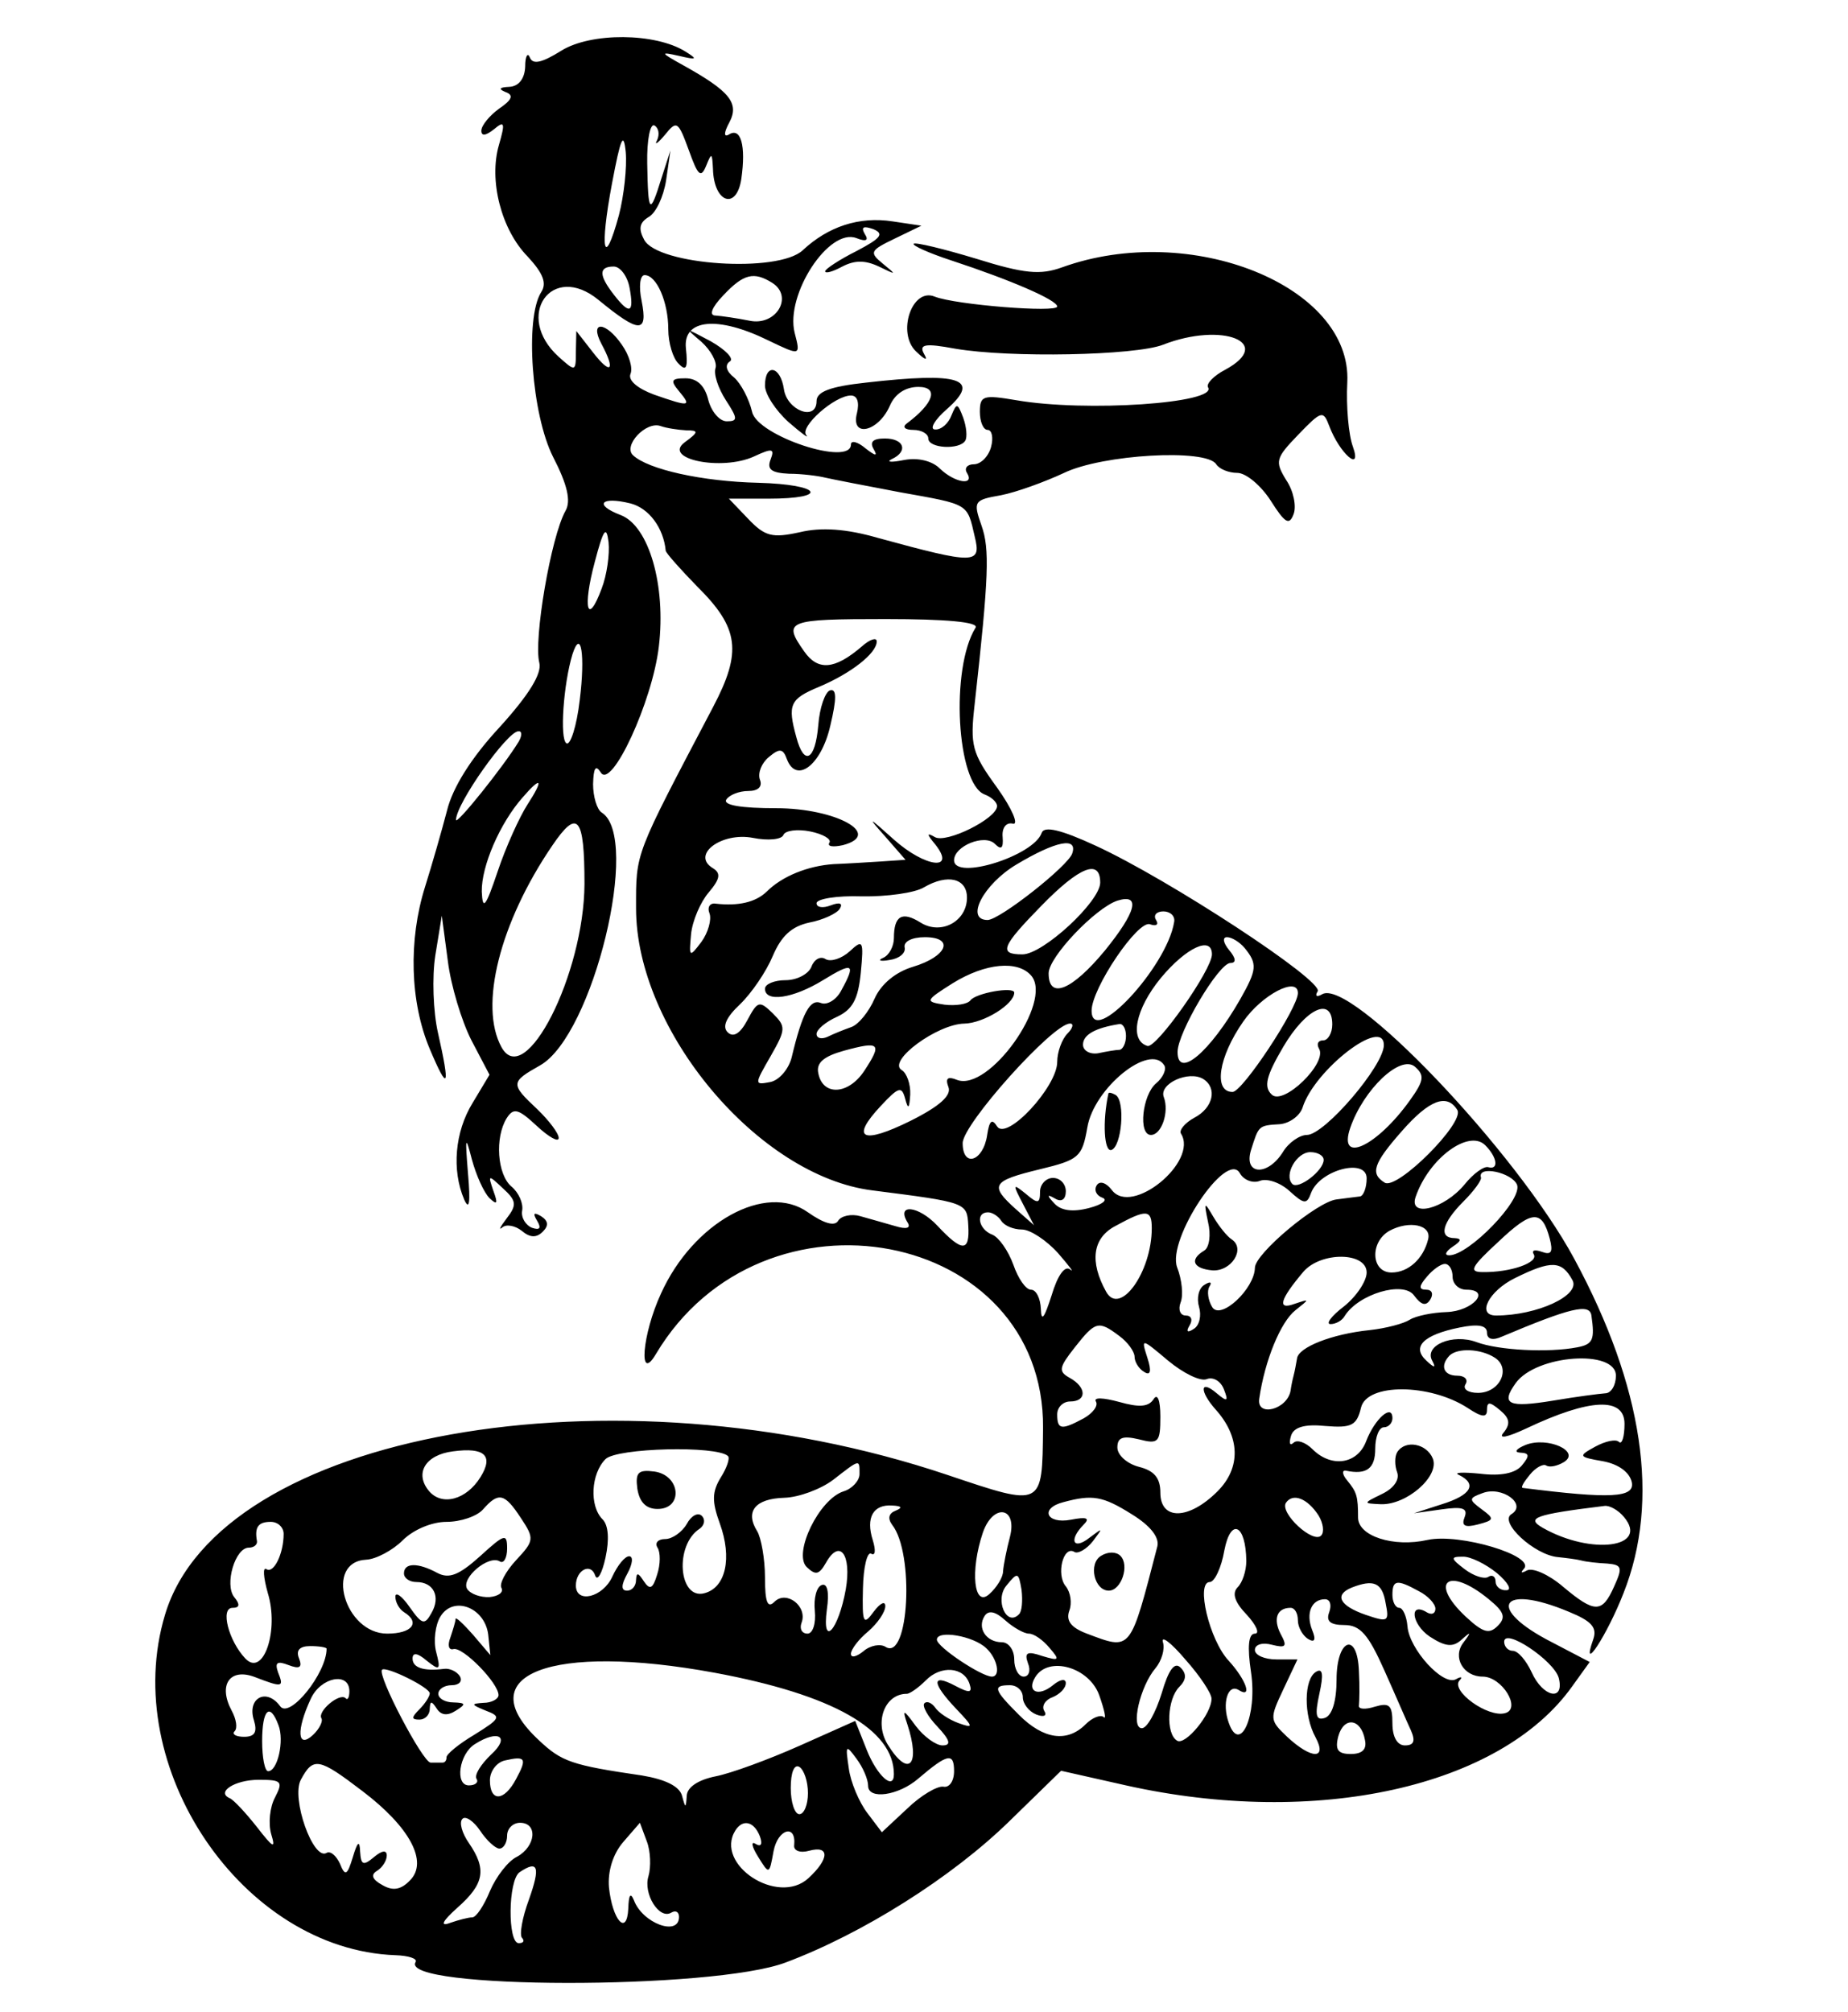 <?xml version="1.0" standalone="no"?>
<!DOCTYPE svg PUBLIC "-//W3C//DTD SVG 20010904//EN"
 "http://www.w3.org/TR/2001/REC-SVG-20010904/DTD/svg10.dtd">
<svg version="1.0" xmlns="http://www.w3.org/2000/svg"
 width="215pt" height="234pt" viewBox="0 0 215 234"
 preserveAspectRatio="xMidYMid meet">
<g transform="translate(0,234) scale(0.05,-0.05)"
fill="#000000" stroke="none">
<path d="M1306 4562 c-45 -28 -66 -33 -73 -16 -5 13 -11 4 -11 -21 -1 -28 -15
-46 -37 -47 -23 -1 -26 -5 -9 -12 20 -7 16 -18 -15 -39 -22 -16 -41 -39 -41
-51 0 -13 10 -12 29 3 25 21 27 16 12 -36 -24 -82 5 -197 67 -260 36 -39 45
-62 31 -83 -38 -61 -22 -284 28 -383 33 -64 42 -102 29 -125 -34 -60 -75 -301
-61 -354 6 -25 -24 -74 -92 -149 -66 -71 -110 -141 -123 -195 -12 -46 -35
-126 -51 -177 -39 -124 -35 -268 11 -377 43 -102 48 -90 19 38 -11 49 -14 129
-6 180 l15 92 14 -105 c7 -57 32 -140 55 -185 l42 -80 -39 -65 c-42 -68 -49
-157 -20 -225 12 -27 15 -8 9 60 -7 86 -6 91 9 33 10 -37 28 -77 41 -90 18
-17 20 -13 9 17 -13 38 -12 38 22 6 32 -29 33 -39 9 -70 -15 -20 -20 -29 -10
-21 9 8 30 4 45 -8 19 -16 34 -17 49 -2 14 14 13 25 -4 36 -17 10 -20 7 -9
-11 10 -17 6 -22 -12 -16 -15 6 -26 24 -23 40 3 17 -8 42 -25 56 -33 28 -39
114 -11 159 16 25 27 22 70 -18 28 -26 51 -39 51 -28 0 11 -23 41 -50 67 -63
59 -62 63 7 102 123 70 235 531 143 588 -11 7 -20 37 -20 66 1 38 6 46 18 27
25 -40 120 165 135 293 17 142 -23 281 -89 306 -63 24 -46 44 23 27 43 -11 77
-57 82 -110 1 -6 34 -43 73 -83 98 -97 105 -152 37 -281 -184 -350 -179 -336
-179 -468 0 -284 285 -623 550 -656 219 -28 220 -28 223 -81 4 -63 -14 -63
-72 -1 -44 47 -97 52 -69 7 8 -13 -3 -16 -29 -8 -24 7 -60 17 -81 23 -21 6
-45 1 -52 -11 -8 -13 -33 -6 -70 20 -98 70 -267 -23 -342 -189 -44 -95 -53
-210 -12 -141 248 417 905 291 901 -172 -2 -185 1 -184 -222 -109 -779 262
-1695 98 -1821 -325 -107 -355 180 -779 536 -792 31 -1 52 -8 47 -16 -39 -64
692 -65 861 -1 179 67 387 198 521 329 l120 117 151 -34 c443 -99 871 -4 1038
230 l41 57 -88 46 c-155 79 -121 138 39 71 54 -22 67 -37 57 -65 -30 -85 33
11 71 109 85 215 46 479 -115 777 -135 250 -522 656 -587 615 -12 -7 -17 -4
-10 7 15 24 -347 261 -517 339 -80 37 -119 46 -125 30 -18 -54 -204 -112 -204
-64 0 33 71 62 95 38 15 -15 20 -10 18 16 -2 21 8 35 24 31 14 -3 -2 35 -37
84 -59 81 -63 98 -52 195 33 297 35 360 16 414 -20 57 -18 60 45 71 36 7 102
31 147 52 89 43 331 57 354 20 7 -11 29 -20 49 -20 20 0 55 -29 78 -65 33 -52
43 -58 53 -31 7 18 0 54 -17 79 -27 44 -25 51 28 106 54 56 58 57 72 20 24
-64 77 -110 55 -48 -10 27 -16 94 -13 150 11 224 -365 375 -664 267 -50 -18
-87 -15 -199 20 -76 23 -142 39 -146 35 -4 -4 36 -22 88 -39 137 -45 246 -92
246 -107 0 -15 -237 4 -285 23 -53 22 -89 -85 -43 -128 21 -20 28 -22 18 -5
-12 22 2 25 72 12 128 -22 419 -16 484 9 138 54 261 5 145 -58 -27 -14 -45
-33 -40 -41 23 -37 -284 -58 -446 -30 -77 13 -85 11 -85 -27 0 -23 8 -42 18
-42 10 0 14 -18 8 -40 -6 -22 -24 -40 -40 -40 -15 0 -23 -9 -16 -20 19 -31
-29 -23 -63 10 -18 18 -51 26 -83 20 -30 -6 -43 -5 -29 2 39 18 29 48 -16 48
-28 0 -36 -8 -26 -25 10 -17 4 -16 -19 2 -19 16 -34 19 -34 9 0 -52 -218 20
-230 76 -7 30 -26 66 -42 80 -18 14 -22 29 -10 37 11 6 -9 27 -44 47 -62 33
-62 33 -22 -1 22 -20 37 -47 33 -61 -5 -14 6 -47 24 -75 28 -43 28 -49 2 -49
-17 0 -36 23 -43 50 -8 33 -26 50 -53 50 -33 0 -36 -5 -15 -30 30 -36 25 -37
-58 -8 -38 14 -61 33 -55 48 6 14 -3 44 -20 68 -37 54 -76 57 -48 3 34 -63 23
-75 -19 -21 l-39 50 -1 -48 c0 -47 -1 -47 -40 -12 -105 95 -16 222 93 132 95
-78 115 -78 100 -2 -7 33 -4 60 7 60 28 0 55 -63 55 -126 0 -32 11 -68 24 -80
18 -19 22 -10 17 36 -7 68 74 76 192 18 75 -36 75 -36 61 18 -22 89 80 245
144 220 23 -9 29 -5 19 10 -9 16 -3 19 20 11 26 -11 18 -21 -39 -51 -40 -20
-73 -42 -73 -47 0 -6 18 -1 40 11 29 15 53 15 85 0 41 -20 42 -20 10 6 -33 27
-31 31 27 59 l62 30 -67 10 c-78 12 -150 -12 -209 -67 -57 -54 -337 -35 -369
24 -14 26 -11 40 10 53 17 9 35 47 41 86 l10 69 -21 -65 c-27 -87 -31 -83 -33
35 -1 55 7 94 17 88 10 -6 12 -21 6 -34 -7 -13 1 -8 18 12 28 35 31 32 56 -36
21 -59 28 -65 40 -36 13 32 14 31 16 -7 2 -79 55 -97 66 -23 11 77 -1 121 -29
103 -12 -7 -12 4 1 28 24 45 1 73 -107 133 -54 30 -55 32 -10 22 42 -10 44 -8
15 10 -70 44 -220 45 -289 2z m134 -383 c-35 -128 -45 -80 -16 74 20 106 27
123 32 73 3 -35 -4 -101 -16 -147z m25 -169 c11 -59 0 -63 -37 -15 -35 45 -35
65 0 65 15 0 32 -22 37 -50z m332 12 c50 -32 9 -101 -53 -88 -30 6 -65 11 -79
12 -16 0 -9 19 18 47 47 50 71 56 114 29z m-200 -343 c29 0 29 -4 -4 -28 -52
-39 86 -67 161 -33 43 20 49 19 39 -7 -9 -23 2 -31 43 -33 30 0 68 -5 84 -9
17 -4 95 -19 174 -34 162 -29 156 -25 174 -103 16 -65 1 -65 -226 -3 -73 21
-131 25 -181 13 -64 -14 -81 -10 -120 31 l-45 47 91 0 c145 0 125 33 -23 37
-130 3 -256 31 -291 64 -24 22 30 80 64 68 14 -5 41 -9 60 -10z m-197 -368
c-33 -89 -45 -46 -16 62 20 76 27 86 32 46 3 -28 -4 -77 -16 -108z m870 -91
c-59 -95 -44 -363 21 -388 16 -6 29 -18 29 -27 0 -29 -119 -88 -145 -72 -19
11 -19 7 1 -17 50 -63 -23 -54 -96 11 -60 54 -63 55 -21 8 l48 -55 -59 -4
c-32 -2 -80 -5 -108 -6 -60 -4 -120 -28 -156 -64 -26 -25 -66 -34 -119 -28
-13 2 -20 -8 -14 -23 5 -14 -3 -44 -19 -66 -28 -37 -29 -36 -24 18 3 31 22 75
41 97 27 32 29 45 9 57 -50 31 21 84 94 70 35 -7 67 -4 71 7 4 10 32 14 62 8
30 -6 50 -18 45 -26 -6 -9 8 -11 31 -6 95 25 -16 86 -155 86 -81 0 -124 7
-116 20 7 11 30 20 51 20 23 0 34 10 27 27 -5 15 4 38 21 52 25 21 33 20 42
-5 22 -58 80 -14 101 78 15 63 15 87 -1 82 -11 -4 -24 -40 -27 -81 -7 -82 -33
-96 -51 -28 -21 76 -15 89 52 117 74 31 135 78 135 106 0 10 -16 5 -35 -12
-63 -54 -102 -57 -134 -11 -50 71 -41 75 190 75 140 0 217 -7 209 -20z m-921
-168 c-7 -61 -22 -107 -31 -101 -16 10 -7 138 14 207 20 62 30 -2 17 -106z
m-142 -97 c-36 -59 -147 -197 -146 -182 1 39 119 205 145 206 9 1 9 -10 1 -24z
m20 -147 c-18 -28 -50 -98 -69 -155 -28 -83 -35 -92 -37 -47 -1 59 42 159 95
219 44 51 50 43 11 -17z m133 -184 c-1 -210 -138 -480 -193 -380 -53 96 -4
290 118 469 59 87 75 68 75 -89z m1135 71 c-9 -29 -169 -155 -197 -155 -53 0
-10 83 67 129 92 55 143 65 130 26z m65 -68 c0 -44 -133 -167 -181 -167 -56 0
-49 18 45 114 88 90 136 109 136 53z m-310 -35 c0 -55 -60 -88 -108 -58 -43
27 -62 16 -62 -36 0 -19 -11 -40 -25 -46 -14 -6 -7 -9 15 -5 22 3 38 16 35 29
-3 14 17 24 47 24 70 0 52 -45 -28 -69 -40 -12 -74 -40 -89 -74 -13 -30 -37
-60 -54 -66 -17 -6 -42 -16 -56 -23 -14 -6 -25 -3 -25 7 0 10 21 28 48 40 36
17 49 41 55 103 7 74 5 78 -26 49 -19 -17 -44 -25 -56 -18 -12 8 -27 -1 -33
-18 -7 -17 -34 -31 -60 -31 -26 0 -48 -9 -48 -20 0 -32 65 -23 135 20 70 43
77 39 43 -23 -11 -22 -33 -36 -48 -30 -25 10 -43 -22 -68 -127 -7 -27 -29 -53
-50 -57 -37 -7 -37 -6 1 60 36 63 36 69 5 100 -31 30 -35 29 -59 -16 -17 -32
-33 -41 -46 -28 -13 13 -3 35 29 65 27 26 61 76 76 112 20 47 44 69 85 78 32
6 64 21 71 32 8 13 0 16 -21 8 -18 -7 -33 -5 -33 5 0 10 47 18 105 16 58 -1
124 8 145 21 55 32 100 21 100 -24z m321 -123 c-77 -93 -131 -115 -131 -53 0
38 109 152 160 169 55 17 44 -26 -29 -116z m161 66 c-17 -105 -192 -292 -192
-206 0 52 108 212 136 201 14 -5 21 -1 14 10 -7 11 1 20 17 20 16 0 28 -11 25
-25z m164 -60 c30 -37 29 -50 -10 -119 -71 -124 -146 -187 -146 -123 0 45 96
207 123 207 14 0 13 11 -3 30 -14 17 -16 30 -5 30 11 0 29 -11 41 -25z m-76
-15 c0 -36 -129 -219 -150 -213 -43 13 -28 86 31 158 59 71 119 99 119 55z
m-420 -50 c50 -61 -99 -270 -173 -242 -22 9 -28 4 -20 -17 7 -19 -20 -44 -88
-78 -113 -56 -141 -42 -70 34 42 45 49 47 57 18 7 -27 10 -24 12 9 1 24 -8 50
-20 57 -34 21 83 107 146 108 45 1 116 45 116 72 0 15 -90 -1 -102 -18 -7 -9
-34 -13 -60 -10 -46 7 -46 9 19 50 76 47 152 54 183 17z m620 -40 c0 -35 -129
-230 -152 -230 -45 0 -33 81 25 164 43 62 127 106 127 66z m80 -73 c0 -20 -10
-37 -21 -37 -12 0 -16 -8 -10 -19 21 -33 -83 -134 -110 -107 -19 18 -13 43 27
111 53 90 114 118 114 52z m-616 -21 c-13 -13 -24 -43 -24 -66 0 -58 -118
-185 -140 -150 -12 19 -18 13 -23 -20 -9 -62 -57 -77 -57 -19 0 44 208 276
249 278 10 1 8 -10 -5 -23z m136 -6 c0 -16 -7 -31 -15 -32 -8 0 -31 -4 -50 -8
-19 -3 -35 6 -35 20 0 23 28 39 85 48 8 1 15 -11 15 -28z m-609 -81 c-37 -56
-97 -59 -107 -5 -5 24 13 39 60 52 84 23 89 17 47 -47z m1209 60 c0 -48 -138
-209 -179 -209 -17 0 -43 -18 -56 -40 -36 -57 -92 -53 -74 5 18 57 17 57 67
60 23 2 47 20 53 39 28 88 189 212 189 145z m-511 -47 c6 -9 -3 -29 -19 -42
-32 -27 -42 -120 -12 -120 25 0 43 54 30 88 -12 31 58 63 92 42 33 -21 23 -67
-21 -90 -22 -12 -36 -29 -31 -37 41 -65 -115 -193 -161 -131 -13 17 -28 22
-35 11 -7 -11 -1 -24 13 -29 14 -5 0 -16 -31 -24 -38 -10 -65 -6 -80 10 -19
20 -18 23 1 12 15 -9 25 -2 25 17 0 17 -13 31 -30 31 -16 0 -30 -15 -30 -32 0
-28 -5 -29 -33 -5 -31 25 -31 23 -7 -23 l26 -50 -43 38 c-61 55 -55 65 56 92
91 22 99 28 111 97 15 92 146 198 179 145z m572 -81 c-77 -108 -169 -151 -139
-64 31 89 116 170 150 142 23 -20 22 -32 -11 -78z m110 -23 c18 -29 -140 -187
-169 -169 -34 21 -27 44 40 120 64 73 105 88 129 49z m65 -82 c28 -28 32 -58
7 -51 -10 3 -35 -15 -55 -40 -48 -58 -131 -78 -114 -29 31 90 124 158 162 120z
m-376 -34 c0 -25 -59 -70 -73 -56 -20 21 10 74 42 74 17 0 31 -8 31 -18z
m-149 -49 c17 7 48 -4 69 -23 35 -32 41 -32 51 -4 21 53 129 81 129 33 0 -21
-7 -40 -15 -42 -8 -1 -33 -4 -55 -7 -45 -5 -190 -126 -190 -159 -1 -49 -79
-122 -99 -92 -10 16 -13 38 -7 48 7 11 2 13 -12 4 -13 -8 -18 -31 -12 -51 6
-20 1 -43 -12 -51 -15 -10 -19 -7 -10 8 8 13 4 23 -9 23 -13 0 -18 14 -12 30
7 17 3 54 -8 82 -24 65 115 274 146 219 9 -16 30 -24 46 -18z m599 -9 c13 -35
-112 -164 -158 -164 -12 0 -8 9 8 20 20 13 22 19 5 20 -38 0 -30 35 20 85 25
25 43 50 41 56 -9 29 72 12 84 -17z m-1200 -84 c7 -11 28 -20 48 -20 19 0 57
-25 84 -55 26 -30 39 -47 28 -38 -12 10 -29 -13 -43 -60 -17 -53 -24 -63 -25
-32 -1 25 -11 45 -23 45 -12 0 -30 26 -41 58 -12 33 -34 64 -49 70 -32 12 -40
52 -10 52 10 0 24 -9 31 -20z m350 -17 c0 -102 -74 -205 -106 -148 -39 70 -32
125 21 153 73 40 85 39 85 -5z m926 -24 c8 -31 4 -39 -18 -31 -17 6 -25 4 -19
-6 11 -19 -54 -42 -119 -41 -33 0 -27 12 36 70 79 75 102 76 120 8z m-283 -2
c-11 -45 -46 -77 -85 -77 -48 0 -51 71 -5 97 46 25 99 14 90 -20z m-143 -77
c0 -20 -24 -56 -53 -79 -29 -22 -43 -41 -31 -41 12 0 27 8 33 19 32 51 136 82
161 48 17 -23 28 -26 38 -10 8 13 4 23 -9 23 -18 0 -18 8 1 30 14 17 33 30 42
30 10 0 18 -13 18 -30 0 -16 14 -30 32 -30 59 0 15 -50 -46 -52 -33 -1 -72 -9
-86 -18 -14 -9 -56 -20 -93 -24 -88 -9 -166 -40 -169 -66 -2 -11 -5 -29 -8
-40 -3 -11 -6 -27 -7 -35 -8 -44 -79 -62 -73 -19 13 90 50 179 84 206 34 27
34 27 -2 15 -41 -15 -34 10 21 75 41 47 147 46 147 -2z m479 -18 c19 -35 -82
-82 -178 -82 -46 0 -17 57 44 87 85 42 109 41 134 -5z m44 -82 c8 -56 4 -67
-33 -74 -67 -13 -183 -7 -234 12 -56 21 -124 -8 -103 -44 9 -17 4 -16 -14 1
-35 32 -7 60 77 77 44 9 64 5 64 -12 0 -15 13 -19 35 -9 159 67 204 78 208 49z
m-1098 -48 c19 -14 35 -36 35 -48 0 -12 10 -28 22 -35 15 -10 18 1 8 32 -15
47 -15 47 48 -6 35 -29 75 -49 90 -43 15 6 33 -5 40 -24 11 -28 8 -30 -18 -8
-38 32 -39 4 -2 -38 58 -64 60 -136 5 -191 -67 -67 -133 -68 -133 -3 0 34 -14
51 -50 60 -27 7 -50 27 -50 45 0 23 12 28 50 19 46 -12 50 -7 50 53 0 39 -7
55 -16 40 -12 -18 -34 -19 -80 -6 -37 10 -60 11 -54 1 6 -10 -7 -27 -28 -39
-52 -28 -62 -27 -62 9 0 17 14 30 30 30 39 0 39 33 -1 55 -27 15 -25 24 12 71
48 61 55 63 104 26z m873 -50 c39 -25 12 -82 -39 -82 -23 0 -36 9 -29 20 7 11
-2 20 -19 20 -32 0 -41 23 -18 47 19 18 72 16 105 -5z m282 -42 c0 -22 -11
-41 -25 -41 -14 -1 -68 -8 -121 -17 -104 -17 -123 -9 -87 41 48 66 233 79 233
17z m-345 -75 c33 -22 45 -23 45 -5 0 20 6 20 30 0 23 -19 25 -32 9 -52 -14
-16 7 -12 54 10 146 69 227 73 227 10 0 -30 -6 -49 -13 -42 -7 7 -31 2 -55
-11 -40 -22 -40 -24 18 -34 37 -7 62 -26 67 -49 7 -36 -49 -39 -254 -13 -5 1
3 14 17 31 13 16 31 26 38 21 8 -5 26 -1 41 8 40 25 -38 60 -89 40 -22 -9 -28
-17 -13 -18 22 -1 23 -7 4 -30 -15 -18 -49 -25 -97 -19 -41 4 -63 3 -49 -3 43
-21 28 -47 -40 -68 l-65 -21 64 9 c49 7 62 3 54 -18 -8 -20 0 -25 31 -17 38
10 39 13 9 35 -31 23 -31 26 2 38 45 17 104 -26 67 -49 -30 -18 53 -95 108
-100 19 -2 44 -5 55 -8 11 -3 38 -6 60 -7 34 -3 36 -9 16 -53 -28 -63 -45 -63
-120 0 -33 28 -70 44 -83 37 -13 -7 -16 -6 -7 4 27 30 -149 83 -224 67 -80
-18 -162 9 -162 52 0 50 -3 59 -25 86 -12 14 -13 25 -3 23 48 -10 68 5 68 51
0 28 9 50 20 50 11 0 20 10 20 21 0 35 -41 -1 -61 -53 -20 -54 -81 -63 -125
-19 -16 16 -36 23 -44 15 -9 -8 -11 -1 -6 16 6 20 31 28 80 23 61 -5 73 1 83
43 14 57 160 56 248 -1z m-2297 -161 c-33 -53 -90 -68 -120 -32 -34 41 -8 84
56 92 74 10 95 -10 64 -60z m576 49 c5 -5 -3 -28 -17 -50 -20 -33 -21 -55 -2
-107 29 -80 14 -149 -36 -162 -60 -16 -70 112 -11 150 11 8 14 21 5 30 -9 9
-25 0 -35 -19 -11 -19 -34 -35 -50 -35 -17 0 -25 -9 -18 -20 7 -11 7 -39 -1
-63 -10 -33 -17 -36 -31 -15 -13 20 -17 21 -18 3 0 -14 -9 -25 -21 -25 -14 0
-14 13 1 40 12 22 14 40 4 40 -10 0 -27 -21 -39 -47 -22 -49 -85 -64 -85 -21
0 36 35 54 45 23 5 -14 16 5 24 42 9 42 7 75 -7 89 -31 31 -27 106 7 140 26
26 259 32 285 7z m306 -42 c0 -15 -17 -34 -37 -40 -57 -18 -118 -144 -86 -176
21 -20 29 -18 45 10 32 57 60 19 46 -62 -17 -95 -56 -138 -44 -47 6 41 1 62
-12 57 -12 -4 -19 -31 -16 -60 3 -30 -5 -53 -17 -53 -13 0 -19 11 -14 25 15
38 -35 77 -63 49 -16 -16 -22 -1 -22 57 0 43 -9 92 -18 107 -29 46 -5 76 63
78 34 1 85 20 114 42 63 49 61 48 61 13z m-788 -102 c32 -48 31 -53 -11 -98
-25 -27 -40 -56 -34 -65 5 -10 -7 -19 -28 -21 -21 -1 -44 7 -52 19 -15 25 50
80 76 64 9 -6 17 8 17 30 0 36 -6 34 -63 -18 -49 -44 -72 -53 -99 -39 -46 25
-78 24 -78 -1 0 -11 13 -20 29 -20 40 0 57 -34 35 -72 -16 -29 -22 -27 -51 14
-18 26 -33 36 -33 24 0 -13 9 -29 20 -36 39 -24 19 -50 -39 -50 -99 0 -147
167 -49 172 23 1 62 22 85 45 25 25 68 43 102 43 33 0 71 13 85 29 36 41 50
38 88 -20z m1421 9 c44 -27 65 -54 60 -75 -64 -247 -60 -242 -164 -203 -37 14
-49 30 -41 53 7 18 3 43 -8 57 -23 27 -6 96 20 80 8 -5 28 6 43 25 24 32 24
32 -8 8 -38 -30 -49 -5 -13 31 15 15 6 18 -30 11 -58 -11 -73 27 -17 41 67 18
91 14 158 -28z m435 -3 c11 -18 14 -39 6 -47 -19 -19 -96 52 -82 76 16 24 50
11 76 -29z m-984 11 c-16 -6 -19 -18 -8 -33 52 -66 39 -317 -15 -284 -12 8
-36 4 -52 -10 -16 -13 -29 -16 -29 -6 0 10 18 34 40 52 22 19 40 45 40 59 0
13 -12 7 -27 -13 -24 -33 -27 -27 -25 54 1 50 10 86 19 81 10 -6 11 8 4 31
-17 53 1 84 45 81 22 -1 25 -5 8 -12z m1695 -15 c59 -71 -76 -89 -189 -25 -40
23 -20 31 143 51 12 2 33 -10 46 -26z m-1429 -46 c-8 -30 -15 -66 -16 -80 0
-14 -15 -38 -32 -53 -36 -33 -45 54 -15 143 24 69 81 60 63 -10z m-1690 7 c0
-46 -23 -93 -40 -82 -9 6 -7 -19 3 -55 27 -87 -10 -197 -52 -153 -39 41 -59
118 -30 118 17 0 18 8 4 25 -23 29 2 115 34 115 12 0 20 7 19 15 -6 33 3 45
32 45 17 0 30 -13 30 -28z m2240 -63 c0 -23 -9 -50 -20 -61 -14 -14 -7 -35 21
-64 22 -24 31 -44 19 -44 -15 0 -18 -30 -9 -90 15 -101 -26 -192 -52 -117 -16
45 -2 91 23 76 33 -21 18 23 -23 68 -45 48 -77 183 -44 183 11 0 27 33 34 74
15 77 50 60 51 -25z m583 -28 c26 -22 36 -40 22 -40 -14 -1 -25 9 -25 20 0 12
-8 17 -17 11 -9 -6 -34 2 -55 18 -33 25 -33 29 -5 29 18 1 54 -17 80 -38z
m-1112 -96 c-29 -30 -57 34 -29 67 26 32 28 31 35 -10 3 -25 1 -51 -6 -57z
m853 27 c9 -45 6 -46 -47 -28 -60 21 -73 46 -32 63 51 20 71 12 79 -35z m77
27 c22 -11 39 -30 39 -41 0 -11 -8 -15 -19 -9 -43 27 -37 -27 6 -56 37 -24 54
-25 74 -7 22 20 23 18 4 -7 -26 -34 0 -79 45 -79 45 0 91 -75 52 -85 -40 -11
-127 52 -106 76 8 8 4 10 -8 3 -30 -17 -109 70 -113 123 -2 24 -11 43 -19 43
-9 0 -16 14 -16 30 0 35 10 37 61 9z m162 -18 c37 -30 42 -43 22 -63 -20 -20
-34 -16 -75 22 -86 81 -40 117 53 41z m-2327 -83 l5 -48 -40 47 c-23 26 -41
43 -41 37 0 -6 -6 -25 -12 -43 -7 -18 -4 -30 7 -27 22 6 105 -79 105 -107 0
-9 -16 -18 -35 -18 -30 -2 -29 -4 5 -18 37 -14 35 -18 -26 -56 -37 -22 -66
-46 -65 -53 0 -6 -3 -12 -9 -12 -5 0 -18 0 -28 0 -18 0 -125 204 -113 216 9 9
111 -41 111 -55 0 -7 -11 -24 -24 -37 -19 -19 -19 -24 0 -24 13 0 24 11 24 25
1 19 4 19 16 1 10 -16 25 -18 45 -5 24 15 23 18 -6 19 -19 0 -35 9 -35 20 0
11 14 20 31 20 17 0 26 9 19 21 -7 11 -24 19 -37 17 -48 -6 -73 3 -73 24 0 15
12 13 33 -5 30 -24 33 -22 22 20 -7 26 -2 64 10 83 30 49 103 21 111 -42z
m1957 52 c-8 -21 2 -30 35 -30 37 0 56 -22 93 -105 26 -58 53 -121 62 -140 11
-25 7 -35 -14 -35 -18 0 -29 20 -29 51 0 43 -7 49 -41 39 -22 -7 -39 -6 -37 3
1 10 2 45 0 79 -3 94 -52 77 -52 -19 0 -49 -10 -83 -27 -89 -21 -7 -24 6 -13
56 10 45 8 61 -8 51 -28 -17 -29 -101 -1 -152 28 -52 -9 -52 -66 1 -41 39 -41
42 -9 110 l33 70 -49 0 c-28 0 -50 10 -50 22 0 13 18 18 40 12 32 -8 36 -4 20
25 -18 35 -9 61 23 61 10 0 17 -13 17 -29 0 -16 11 -35 23 -43 16 -10 20 -3
10 21 -15 39 -1 71 30 71 12 0 16 -13 10 -30z m-699 -50 c12 0 33 -15 48 -33
25 -29 23 -31 -17 -19 -35 12 -42 8 -33 -17 7 -17 2 -31 -10 -31 -12 0 -22 18
-22 40 0 22 -13 40 -29 40 -36 0 -58 33 -40 61 9 14 25 11 48 -10 19 -17 44
-31 55 -31z m-99 -34 c26 -24 34 -66 13 -66 -24 0 -128 69 -128 86 0 23 85 9
115 -20z m524 -117 c1 -35 -61 -110 -80 -98 -27 16 -23 97 5 125 16 16 18 30
3 45 -14 14 -28 -5 -44 -60 -14 -45 -34 -81 -46 -81 -27 0 -4 98 32 140 14 17
22 44 17 60 -5 17 19 -1 52 -40 34 -38 61 -79 61 -91z m808 48 c14 -56 -37
-45 -63 13 -13 28 -32 50 -44 50 -11 0 -20 10 -20 21 0 34 116 -44 127 -84z
m-2867 68 c0 -57 -86 -164 -108 -134 -32 44 -78 19 -61 -33 8 -27 2 -38 -23
-38 -19 0 -29 6 -22 13 7 7 4 28 -7 48 -32 60 -4 100 54 78 65 -25 68 -24 54
11 -8 23 -2 27 24 17 26 -10 33 -6 25 15 -8 19 1 29 26 29 21 0 38 -3 38 -6z
m903 -56 c275 -51 417 -132 417 -236 0 -39 -39 -4 -63 56 l-27 68 -130 -58
c-72 -32 -159 -64 -195 -71 -40 -8 -66 -25 -67 -45 -2 -30 -3 -30 -11 0 -6 22
-39 38 -93 47 -164 24 -187 32 -240 82 -165 153 29 227 409 157z m593 -26 c7
-21 0 -22 -34 -4 -55 29 -54 6 3 -54 41 -43 41 -46 5 -33 -22 8 -46 24 -54 36
-8 11 -19 16 -25 10 -6 -6 8 -31 30 -54 30 -32 33 -44 12 -44 -15 0 -43 20
-62 45 -29 40 -32 40 -20 5 32 -97 3 -127 -46 -47 -31 52 -6 117 45 117 7 0
27 14 44 31 35 36 89 32 102 -8z m302 -27 c12 -34 17 -57 10 -50 -7 6 -26 -1
-42 -17 -43 -43 -98 -35 -155 22 -59 59 -62 69 -21 69 17 0 30 -13 30 -28 0
-15 14 -33 31 -40 18 -7 26 -3 19 8 -7 11 2 26 19 32 17 7 31 21 31 33 0 11
-13 9 -30 -5 -34 -28 -62 -15 -41 19 31 50 126 23 149 -43z m-1745 10 c0 -14
-4 -22 -9 -16 -14 13 -66 -31 -56 -47 4 -7 -5 -25 -20 -39 -36 -33 -39 11 -5
84 23 51 90 64 90 18z m-165 -79 c14 -36 -2 -107 -24 -107 -8 0 -14 32 -14 70
0 74 18 91 38 37z m2528 -34 c5 -22 -6 -33 -33 -33 -30 0 -37 10 -29 41 13 47
53 42 62 -8z m-2033 -34 c-24 -23 -40 -48 -34 -57 5 -8 -3 -15 -18 -15 -33 0
-23 73 14 96 55 35 83 17 38 -24z m877 -73 c0 -33 71 -23 117 17 68 58 83 61
83 17 0 -23 -11 -39 -25 -36 -14 2 -52 -20 -84 -51 l-59 -55 -34 45 c-19 25
-39 72 -43 104 -8 54 -7 56 18 22 15 -20 27 -48 27 -63z m-819 16 c-28 -53
-61 -54 -61 -3 0 21 16 42 35 46 48 11 52 5 26 -43z m-358 -28 c111 -84 154
-165 111 -208 -21 -22 -40 -25 -64 -11 -24 13 -28 24 -13 33 13 8 23 24 23 36
0 13 -11 12 -30 -4 -25 -21 -30 -18 -32 13 -1 27 -6 24 -17 -13 -13 -43 -18
-45 -30 -15 -9 19 -22 30 -31 25 -31 -19 -83 127 -60 170 29 54 42 51 143 -26z
m1037 -5 c0 -27 -9 -49 -20 -49 -11 0 -20 28 -20 61 0 36 8 56 20 49 11 -7 20
-34 20 -61z m-1240 -10 c-12 -22 -16 -60 -9 -85 11 -36 5 -33 -33 16 -26 33
-54 63 -63 67 -33 14 11 43 67 43 54 0 57 -4 38 -41z m522 -119 c10 0 18 14
18 30 0 17 14 30 30 30 42 0 37 -55 -7 -79 -21 -10 -49 -47 -63 -80 -14 -34
-32 -61 -41 -61 -9 0 -32 -6 -52 -13 -24 -9 -18 4 18 36 62 55 68 89 26 150
-16 23 -23 48 -15 56 7 8 26 -5 41 -27 15 -23 36 -42 45 -42z m347 -64 c-13
-41 25 -102 53 -85 10 6 18 2 18 -10 0 -46 -85 -15 -105 39 -8 19 -12 12 -13
-19 -3 -66 -37 -28 -45 49 -3 37 9 77 33 105 l39 45 16 -43 c9 -23 10 -60 4
-81z m259 93 c7 -19 3 -26 -10 -18 -11 7 -9 -6 6 -30 26 -42 26 -42 36 13 10
52 53 64 48 14 -2 -13 14 -19 35 -13 48 13 47 -19 -2 -64 -71 -65 -219 32
-170 111 17 27 43 22 57 -13z m-537 -147 c-16 -43 -23 -84 -16 -90 6 -7 3 -12
-8 -12 -26 0 -25 146 2 165 43 29 49 13 22 -63z"/>
<path d="M2579 2136 c-14 -65 -10 -136 7 -131 24 8 33 113 10 128 -9 5 -17 7
-17 3z"/>
<path d="M2811 1837 c7 -29 3 -59 -9 -66 -35 -21 -26 -42 19 -46 44 -3 78 50
45 72 -11 7 -30 31 -43 53 -21 36 -22 35 -12 -13z"/>
<path d="M3251 1302 c-6 -10 -6 -31 0 -47 6 -17 -8 -37 -35 -50 -45 -22 -45
-22 -3 -24 60 -2 137 65 121 106 -14 35 -64 45 -83 15z"/>
<path d="M1483 1217 c5 -31 20 -47 47 -47 60 0 54 78 -7 87 -38 5 -45 -2 -40
-40z"/>
<path d="M2562 1061 c-30 -18 -16 -81 18 -81 29 0 49 59 27 81 -10 10 -29 10
-45 0z"/>
<path d="M1780 3783 c0 -20 25 -58 55 -85 30 -26 49 -40 41 -30 -16 19 66 92
104 92 15 0 20 -16 14 -41 -15 -58 49 -44 76 16 12 29 37 45 67 45 48 0 36
-38 -27 -85 -11 -8 -5 -15 15 -15 19 0 35 -9 35 -20 0 -23 73 -27 86 -5 5 8 3
32 -5 54 -13 34 -15 34 -27 5 -7 -19 -24 -34 -38 -33 -14 0 -2 22 28 48 79 70
30 86 -189 61 -83 -9 -115 -21 -115 -43 0 -48 -69 -22 -76 28 -8 54 -44 61
-44 8z"/>
</g>
</svg>

